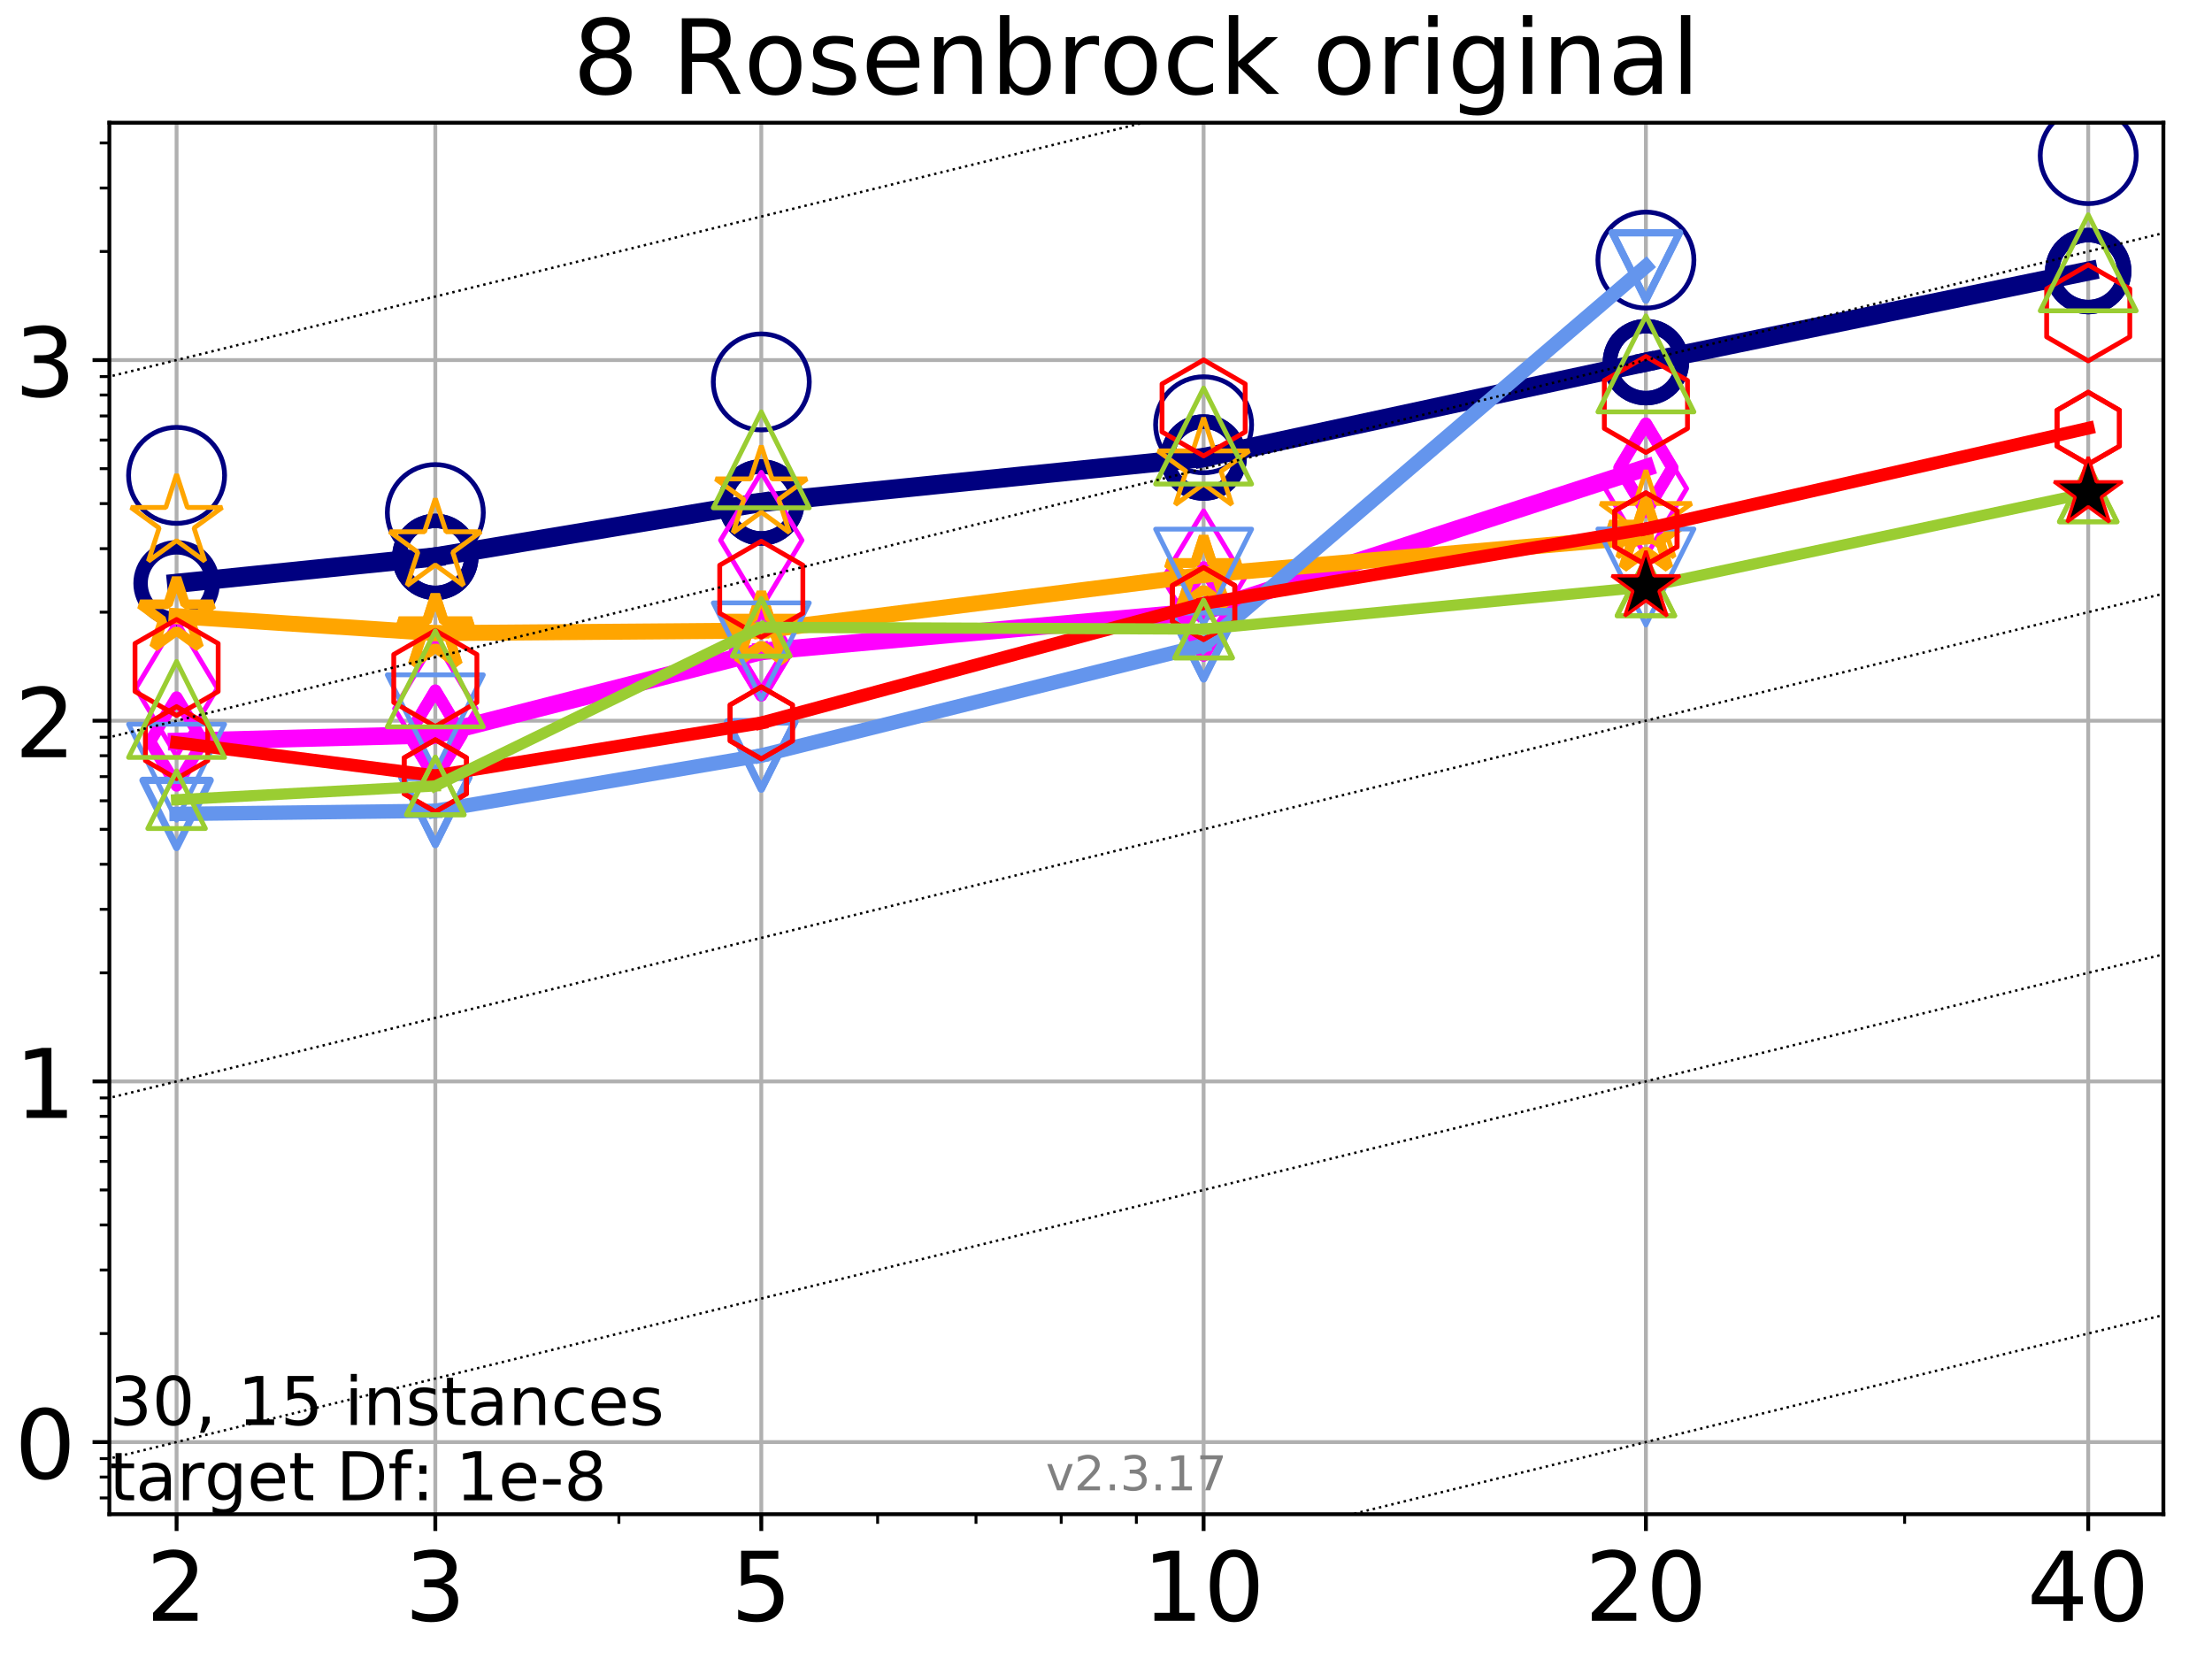 <?xml version="1.0" encoding="utf-8" standalone="no"?>
<!DOCTYPE svg PUBLIC "-//W3C//DTD SVG 1.1//EN"
  "http://www.w3.org/Graphics/SVG/1.1/DTD/svg11.dtd">
<!-- Created with matplotlib (https://matplotlib.org/) -->
<svg height="345.6pt" version="1.1" viewBox="0 0 460.8 345.6" width="460.8pt" xmlns="http://www.w3.org/2000/svg" xmlns:xlink="http://www.w3.org/1999/xlink">
 <defs>
  <style type="text/css">
*{stroke-linecap:butt;stroke-linejoin:round;}
  </style>
 </defs>
 <g id="figure_1">
  <g id="patch_1">
   <path d="M 0 345.6 
L 460.8 345.6 
L 460.8 0 
L 0 0 
z
" style="fill:#ffffff;"/>
  </g>
  <g id="axes_1">
   <g id="patch_2">
    <path d="M 22.78 315.44 
L 450.672 315.44 
L 450.672 25.56 
L 22.78 25.56 
z
" style="fill:#ffffff;"/>
   </g>
   <g id="matplotlib.axis_1">
    <g id="xtick_1">
     <g id="line2d_1">
      <path clip-path="url(#pd089937e7d)" d="M 36.786 315.44 
L 36.786 25.56 
" style="fill:none;stroke:#b0b0b0;stroke-linecap:square;stroke-width:0.8;"/>
     </g>
     <g id="line2d_2">
      <defs>
       <path d="M 0 0 
L 0 3.5 
" id="mab790ba56d" style="stroke:#000000;stroke-width:0.8;"/>
      </defs>
      <g>
       <use style="stroke:#000000;stroke-width:0.8;" x="36.786" xlink:href="#mab790ba56d" y="315.44"/>
      </g>
     </g>
     <g id="text_1">
      <!-- 2 -->
      <defs>
       <path d="M 19.188 8.297 
L 53.609 8.297 
L 53.609 0 
L 7.328 0 
L 7.328 8.297 
Q 12.938 14.109 22.625 23.891 
Q 32.328 33.688 34.812 36.531 
Q 39.547 41.844 41.422 45.531 
Q 43.312 49.219 43.312 52.781 
Q 43.312 58.594 39.234 62.25 
Q 35.156 65.922 28.609 65.922 
Q 23.969 65.922 18.812 64.312 
Q 13.672 62.703 7.812 59.422 
L 7.812 69.391 
Q 13.766 71.781 18.938 73 
Q 24.125 74.219 28.422 74.219 
Q 39.75 74.219 46.484 68.547 
Q 53.219 62.891 53.219 53.422 
Q 53.219 48.922 51.531 44.891 
Q 49.859 40.875 45.406 35.406 
Q 44.188 33.984 37.641 27.219 
Q 31.109 20.453 19.188 8.297 
z
" id="DejaVuSans-50"/>
      </defs>
      <g transform="translate(30.423 337.637)scale(0.2 -0.2)">
       <use xlink:href="#DejaVuSans-50"/>
      </g>
     </g>
    </g>
    <g id="xtick_2">
     <g id="line2d_3">
      <path clip-path="url(#pd089937e7d)" d="M 90.685 315.44 
L 90.685 25.56 
" style="fill:none;stroke:#b0b0b0;stroke-linecap:square;stroke-width:0.8;"/>
     </g>
     <g id="line2d_4">
      <g>
       <use style="stroke:#000000;stroke-width:0.8;" x="90.685" xlink:href="#mab790ba56d" y="315.44"/>
      </g>
     </g>
     <g id="text_2">
      <!-- 3 -->
      <defs>
       <path d="M 40.578 39.312 
Q 47.656 37.797 51.625 33 
Q 55.609 28.219 55.609 21.188 
Q 55.609 10.406 48.188 4.484 
Q 40.766 -1.422 27.094 -1.422 
Q 22.516 -1.422 17.656 -0.516 
Q 12.797 0.391 7.625 2.203 
L 7.625 11.719 
Q 11.719 9.328 16.594 8.109 
Q 21.484 6.891 26.812 6.891 
Q 36.078 6.891 40.938 10.547 
Q 45.797 14.203 45.797 21.188 
Q 45.797 27.641 41.281 31.266 
Q 36.766 34.906 28.719 34.906 
L 20.219 34.906 
L 20.219 43.016 
L 29.109 43.016 
Q 36.375 43.016 40.234 45.922 
Q 44.094 48.828 44.094 54.297 
Q 44.094 59.906 40.109 62.906 
Q 36.141 65.922 28.719 65.922 
Q 24.656 65.922 20.016 65.031 
Q 15.375 64.156 9.812 62.312 
L 9.812 71.094 
Q 15.438 72.656 20.344 73.438 
Q 25.25 74.219 29.594 74.219 
Q 40.828 74.219 47.359 69.109 
Q 53.906 64.016 53.906 55.328 
Q 53.906 49.266 50.438 45.094 
Q 46.969 40.922 40.578 39.312 
z
" id="DejaVuSans-51"/>
      </defs>
      <g transform="translate(84.323 337.637)scale(0.2 -0.2)">
       <use xlink:href="#DejaVuSans-51"/>
      </g>
     </g>
    </g>
    <g id="xtick_3">
     <g id="line2d_5">
      <path clip-path="url(#pd089937e7d)" d="M 158.59 315.44 
L 158.59 25.56 
" style="fill:none;stroke:#b0b0b0;stroke-linecap:square;stroke-width:0.8;"/>
     </g>
     <g id="line2d_6">
      <g>
       <use style="stroke:#000000;stroke-width:0.8;" x="158.59" xlink:href="#mab790ba56d" y="315.44"/>
      </g>
     </g>
     <g id="text_3">
      <!-- 5 -->
      <defs>
       <path d="M 10.797 72.906 
L 49.516 72.906 
L 49.516 64.594 
L 19.828 64.594 
L 19.828 46.734 
Q 21.969 47.469 24.109 47.828 
Q 26.266 48.188 28.422 48.188 
Q 40.625 48.188 47.75 41.5 
Q 54.891 34.812 54.891 23.391 
Q 54.891 11.625 47.562 5.094 
Q 40.234 -1.422 26.906 -1.422 
Q 22.312 -1.422 17.547 -0.641 
Q 12.797 0.141 7.719 1.703 
L 7.719 11.625 
Q 12.109 9.234 16.797 8.062 
Q 21.484 6.891 26.703 6.891 
Q 35.156 6.891 40.078 11.328 
Q 45.016 15.766 45.016 23.391 
Q 45.016 31 40.078 35.438 
Q 35.156 39.891 26.703 39.891 
Q 22.75 39.891 18.812 39.016 
Q 14.891 38.141 10.797 36.281 
z
" id="DejaVuSans-53"/>
      </defs>
      <g transform="translate(152.228 337.637)scale(0.2 -0.2)">
       <use xlink:href="#DejaVuSans-53"/>
      </g>
     </g>
    </g>
    <g id="xtick_4">
     <g id="line2d_7">
      <path clip-path="url(#pd089937e7d)" d="M 250.732 315.44 
L 250.732 25.56 
" style="fill:none;stroke:#b0b0b0;stroke-linecap:square;stroke-width:0.8;"/>
     </g>
     <g id="line2d_8">
      <g>
       <use style="stroke:#000000;stroke-width:0.8;" x="250.732" xlink:href="#mab790ba56d" y="315.44"/>
      </g>
     </g>
     <g id="text_4">
      <!-- 10 -->
      <defs>
       <path d="M 12.406 8.297 
L 28.516 8.297 
L 28.516 63.922 
L 10.984 60.406 
L 10.984 69.391 
L 28.422 72.906 
L 38.281 72.906 
L 38.281 8.297 
L 54.391 8.297 
L 54.391 0 
L 12.406 0 
z
" id="DejaVuSans-49"/>
       <path d="M 31.781 66.406 
Q 24.172 66.406 20.328 58.906 
Q 16.5 51.422 16.5 36.375 
Q 16.5 21.391 20.328 13.891 
Q 24.172 6.391 31.781 6.391 
Q 39.453 6.391 43.281 13.891 
Q 47.125 21.391 47.125 36.375 
Q 47.125 51.422 43.281 58.906 
Q 39.453 66.406 31.781 66.406 
z
M 31.781 74.219 
Q 44.047 74.219 50.516 64.516 
Q 56.984 54.828 56.984 36.375 
Q 56.984 17.969 50.516 8.266 
Q 44.047 -1.422 31.781 -1.422 
Q 19.531 -1.422 13.062 8.266 
Q 6.594 17.969 6.594 36.375 
Q 6.594 54.828 13.062 64.516 
Q 19.531 74.219 31.781 74.219 
z
" id="DejaVuSans-48"/>
      </defs>
      <g transform="translate(238.007 337.637)scale(0.2 -0.2)">
       <use xlink:href="#DejaVuSans-49"/>
       <use x="63.623" xlink:href="#DejaVuSans-48"/>
      </g>
     </g>
    </g>
    <g id="xtick_5">
     <g id="line2d_9">
      <path clip-path="url(#pd089937e7d)" d="M 342.873 315.44 
L 342.873 25.56 
" style="fill:none;stroke:#b0b0b0;stroke-linecap:square;stroke-width:0.8;"/>
     </g>
     <g id="line2d_10">
      <g>
       <use style="stroke:#000000;stroke-width:0.8;" x="342.873" xlink:href="#mab790ba56d" y="315.44"/>
      </g>
     </g>
     <g id="text_5">
      <!-- 20 -->
      <g transform="translate(330.148 337.637)scale(0.2 -0.2)">
       <use xlink:href="#DejaVuSans-50"/>
       <use x="63.623" xlink:href="#DejaVuSans-48"/>
      </g>
     </g>
    </g>
    <g id="xtick_6">
     <g id="line2d_11">
      <path clip-path="url(#pd089937e7d)" d="M 435.015 315.44 
L 435.015 25.56 
" style="fill:none;stroke:#b0b0b0;stroke-linecap:square;stroke-width:0.8;"/>
     </g>
     <g id="line2d_12">
      <g>
       <use style="stroke:#000000;stroke-width:0.8;" x="435.015" xlink:href="#mab790ba56d" y="315.44"/>
      </g>
     </g>
     <g id="text_6">
      <!-- 40 -->
      <defs>
       <path d="M 37.797 64.312 
L 12.891 25.391 
L 37.797 25.391 
z
M 35.203 72.906 
L 47.609 72.906 
L 47.609 25.391 
L 58.016 25.391 
L 58.016 17.188 
L 47.609 17.188 
L 47.609 0 
L 37.797 0 
L 37.797 17.188 
L 4.891 17.188 
L 4.891 26.703 
z
" id="DejaVuSans-52"/>
      </defs>
      <g transform="translate(422.29 337.637)scale(0.2 -0.2)">
       <use xlink:href="#DejaVuSans-52"/>
       <use x="63.623" xlink:href="#DejaVuSans-48"/>
      </g>
     </g>
    </g>
    <g id="xtick_7">
     <g id="line2d_13">
      <defs>
       <path d="M 0 0 
L 0 2 
" id="mcd383ee010" style="stroke:#000000;stroke-width:0.6;"/>
      </defs>
      <g>
       <use style="stroke:#000000;stroke-width:0.6;" x="36.786" xlink:href="#mcd383ee010" y="315.44"/>
      </g>
     </g>
    </g>
    <g id="xtick_8">
     <g id="line2d_14">
      <g>
       <use style="stroke:#000000;stroke-width:0.6;" x="90.685" xlink:href="#mcd383ee010" y="315.44"/>
      </g>
     </g>
    </g>
    <g id="xtick_9">
     <g id="line2d_15">
      <g>
       <use style="stroke:#000000;stroke-width:0.6;" x="128.927" xlink:href="#mcd383ee010" y="315.44"/>
      </g>
     </g>
    </g>
    <g id="xtick_10">
     <g id="line2d_16">
      <g>
       <use style="stroke:#000000;stroke-width:0.6;" x="158.59" xlink:href="#mcd383ee010" y="315.44"/>
      </g>
     </g>
    </g>
    <g id="xtick_11">
     <g id="line2d_17">
      <g>
       <use style="stroke:#000000;stroke-width:0.6;" x="182.827" xlink:href="#mcd383ee010" y="315.44"/>
      </g>
     </g>
    </g>
    <g id="xtick_12">
     <g id="line2d_18">
      <g>
       <use style="stroke:#000000;stroke-width:0.6;" x="203.318" xlink:href="#mcd383ee010" y="315.44"/>
      </g>
     </g>
    </g>
    <g id="xtick_13">
     <g id="line2d_19">
      <g>
       <use style="stroke:#000000;stroke-width:0.6;" x="221.069" xlink:href="#mcd383ee010" y="315.44"/>
      </g>
     </g>
    </g>
    <g id="xtick_14">
     <g id="line2d_20">
      <g>
       <use style="stroke:#000000;stroke-width:0.6;" x="236.726" xlink:href="#mcd383ee010" y="315.44"/>
      </g>
     </g>
    </g>
    <g id="xtick_15">
     <g id="line2d_21">
      <g>
       <use style="stroke:#000000;stroke-width:0.6;" x="342.873" xlink:href="#mcd383ee010" y="315.44"/>
      </g>
     </g>
    </g>
    <g id="xtick_16">
     <g id="line2d_22">
      <g>
       <use style="stroke:#000000;stroke-width:0.6;" x="396.773" xlink:href="#mcd383ee010" y="315.44"/>
      </g>
     </g>
    </g>
    <g id="xtick_17">
     <g id="line2d_23">
      <g>
       <use style="stroke:#000000;stroke-width:0.6;" x="435.015" xlink:href="#mcd383ee010" y="315.44"/>
      </g>
     </g>
    </g>
   </g>
   <g id="matplotlib.axis_2">
    <g id="ytick_1">
     <g id="line2d_24">
      <path clip-path="url(#pd089937e7d)" d="M 22.78 300.413 
L 450.672 300.413 
" style="fill:none;stroke:#b0b0b0;stroke-linecap:square;stroke-width:0.8;"/>
     </g>
     <g id="line2d_25">
      <defs>
       <path d="M 0 0 
L -3.5 0 
" id="m938f97d8e0" style="stroke:#000000;stroke-width:0.8;"/>
      </defs>
      <g>
       <use style="stroke:#000000;stroke-width:0.8;" x="22.78" xlink:href="#m938f97d8e0" y="300.413"/>
      </g>
     </g>
     <g id="text_7">
      <!-- 0 -->
      <g transform="translate(3.055 308.012)scale(0.2 -0.2)">
       <use xlink:href="#DejaVuSans-48"/>
      </g>
     </g>
    </g>
    <g id="ytick_2">
     <g id="line2d_26">
      <path clip-path="url(#pd089937e7d)" d="M 22.78 225.279 
L 450.672 225.279 
" style="fill:none;stroke:#b0b0b0;stroke-linecap:square;stroke-width:0.8;"/>
     </g>
     <g id="line2d_27">
      <g>
       <use style="stroke:#000000;stroke-width:0.8;" x="22.78" xlink:href="#m938f97d8e0" y="225.279"/>
      </g>
     </g>
     <g id="text_8">
      <!-- 1 -->
      <g transform="translate(3.055 232.878)scale(0.2 -0.2)">
       <use xlink:href="#DejaVuSans-49"/>
      </g>
     </g>
    </g>
    <g id="ytick_3">
     <g id="line2d_28">
      <path clip-path="url(#pd089937e7d)" d="M 22.78 150.145 
L 450.672 150.145 
" style="fill:none;stroke:#b0b0b0;stroke-linecap:square;stroke-width:0.8;"/>
     </g>
     <g id="line2d_29">
      <g>
       <use style="stroke:#000000;stroke-width:0.8;" x="22.78" xlink:href="#m938f97d8e0" y="150.145"/>
      </g>
     </g>
     <g id="text_9">
      <!-- 2 -->
      <g transform="translate(3.055 157.744)scale(0.2 -0.2)">
       <use xlink:href="#DejaVuSans-50"/>
      </g>
     </g>
    </g>
    <g id="ytick_4">
     <g id="line2d_30">
      <path clip-path="url(#pd089937e7d)" d="M 22.78 75.011 
L 450.672 75.011 
" style="fill:none;stroke:#b0b0b0;stroke-linecap:square;stroke-width:0.8;"/>
     </g>
     <g id="line2d_31">
      <g>
       <use style="stroke:#000000;stroke-width:0.8;" x="22.78" xlink:href="#m938f97d8e0" y="75.011"/>
      </g>
     </g>
     <g id="text_10">
      <!-- 3 -->
      <g transform="translate(3.055 82.609)scale(0.2 -0.2)">
       <use xlink:href="#DejaVuSans-51"/>
      </g>
     </g>
    </g>
    <g id="ytick_5">
     <g id="line2d_32">
      <defs>
       <path d="M 0 0 
L -2 0 
" id="m6287bf3700" style="stroke:#000000;stroke-width:0.6;"/>
      </defs>
      <g>
       <use style="stroke:#000000;stroke-width:0.6;" x="22.78" xlink:href="#m6287bf3700" y="312.052"/>
      </g>
     </g>
    </g>
    <g id="ytick_6">
     <g id="line2d_33">
      <g>
       <use style="stroke:#000000;stroke-width:0.6;" x="22.78" xlink:href="#m6287bf3700" y="307.694"/>
      </g>
     </g>
    </g>
    <g id="ytick_7">
     <g id="line2d_34">
      <g>
       <use style="stroke:#000000;stroke-width:0.6;" x="22.78" xlink:href="#m6287bf3700" y="303.851"/>
      </g>
     </g>
    </g>
    <g id="ytick_8">
     <g id="line2d_35">
      <g>
       <use style="stroke:#000000;stroke-width:0.6;" x="22.78" xlink:href="#m6287bf3700" y="277.796"/>
      </g>
     </g>
    </g>
    <g id="ytick_9">
     <g id="line2d_36">
      <g>
       <use style="stroke:#000000;stroke-width:0.6;" x="22.78" xlink:href="#m6287bf3700" y="264.565"/>
      </g>
     </g>
    </g>
    <g id="ytick_10">
     <g id="line2d_37">
      <g>
       <use style="stroke:#000000;stroke-width:0.6;" x="22.78" xlink:href="#m6287bf3700" y="255.178"/>
      </g>
     </g>
    </g>
    <g id="ytick_11">
     <g id="line2d_38">
      <g>
       <use style="stroke:#000000;stroke-width:0.6;" x="22.78" xlink:href="#m6287bf3700" y="247.897"/>
      </g>
     </g>
    </g>
    <g id="ytick_12">
     <g id="line2d_39">
      <g>
       <use style="stroke:#000000;stroke-width:0.6;" x="22.78" xlink:href="#m6287bf3700" y="241.948"/>
      </g>
     </g>
    </g>
    <g id="ytick_13">
     <g id="line2d_40">
      <g>
       <use style="stroke:#000000;stroke-width:0.6;" x="22.78" xlink:href="#m6287bf3700" y="236.918"/>
      </g>
     </g>
    </g>
    <g id="ytick_14">
     <g id="line2d_41">
      <g>
       <use style="stroke:#000000;stroke-width:0.6;" x="22.78" xlink:href="#m6287bf3700" y="232.56"/>
      </g>
     </g>
    </g>
    <g id="ytick_15">
     <g id="line2d_42">
      <g>
       <use style="stroke:#000000;stroke-width:0.6;" x="22.78" xlink:href="#m6287bf3700" y="228.717"/>
      </g>
     </g>
    </g>
    <g id="ytick_16">
     <g id="line2d_43">
      <g>
       <use style="stroke:#000000;stroke-width:0.6;" x="22.78" xlink:href="#m6287bf3700" y="202.662"/>
      </g>
     </g>
    </g>
    <g id="ytick_17">
     <g id="line2d_44">
      <g>
       <use style="stroke:#000000;stroke-width:0.6;" x="22.78" xlink:href="#m6287bf3700" y="189.431"/>
      </g>
     </g>
    </g>
    <g id="ytick_18">
     <g id="line2d_45">
      <g>
       <use style="stroke:#000000;stroke-width:0.6;" x="22.78" xlink:href="#m6287bf3700" y="180.044"/>
      </g>
     </g>
    </g>
    <g id="ytick_19">
     <g id="line2d_46">
      <g>
       <use style="stroke:#000000;stroke-width:0.6;" x="22.78" xlink:href="#m6287bf3700" y="172.763"/>
      </g>
     </g>
    </g>
    <g id="ytick_20">
     <g id="line2d_47">
      <g>
       <use style="stroke:#000000;stroke-width:0.6;" x="22.78" xlink:href="#m6287bf3700" y="166.813"/>
      </g>
     </g>
    </g>
    <g id="ytick_21">
     <g id="line2d_48">
      <g>
       <use style="stroke:#000000;stroke-width:0.6;" x="22.78" xlink:href="#m6287bf3700" y="161.783"/>
      </g>
     </g>
    </g>
    <g id="ytick_22">
     <g id="line2d_49">
      <g>
       <use style="stroke:#000000;stroke-width:0.6;" x="22.78" xlink:href="#m6287bf3700" y="157.426"/>
      </g>
     </g>
    </g>
    <g id="ytick_23">
     <g id="line2d_50">
      <g>
       <use style="stroke:#000000;stroke-width:0.6;" x="22.78" xlink:href="#m6287bf3700" y="153.583"/>
      </g>
     </g>
    </g>
    <g id="ytick_24">
     <g id="line2d_51">
      <g>
       <use style="stroke:#000000;stroke-width:0.6;" x="22.78" xlink:href="#m6287bf3700" y="127.527"/>
      </g>
     </g>
    </g>
    <g id="ytick_25">
     <g id="line2d_52">
      <g>
       <use style="stroke:#000000;stroke-width:0.6;" x="22.78" xlink:href="#m6287bf3700" y="114.297"/>
      </g>
     </g>
    </g>
    <g id="ytick_26">
     <g id="line2d_53">
      <g>
       <use style="stroke:#000000;stroke-width:0.6;" x="22.78" xlink:href="#m6287bf3700" y="104.91"/>
      </g>
     </g>
    </g>
    <g id="ytick_27">
     <g id="line2d_54">
      <g>
       <use style="stroke:#000000;stroke-width:0.6;" x="22.78" xlink:href="#m6287bf3700" y="97.629"/>
      </g>
     </g>
    </g>
    <g id="ytick_28">
     <g id="line2d_55">
      <g>
       <use style="stroke:#000000;stroke-width:0.6;" x="22.78" xlink:href="#m6287bf3700" y="91.679"/>
      </g>
     </g>
    </g>
    <g id="ytick_29">
     <g id="line2d_56">
      <g>
       <use style="stroke:#000000;stroke-width:0.6;" x="22.78" xlink:href="#m6287bf3700" y="86.649"/>
      </g>
     </g>
    </g>
    <g id="ytick_30">
     <g id="line2d_57">
      <g>
       <use style="stroke:#000000;stroke-width:0.6;" x="22.78" xlink:href="#m6287bf3700" y="82.292"/>
      </g>
     </g>
    </g>
    <g id="ytick_31">
     <g id="line2d_58">
      <g>
       <use style="stroke:#000000;stroke-width:0.6;" x="22.78" xlink:href="#m6287bf3700" y="78.449"/>
      </g>
     </g>
    </g>
    <g id="ytick_32">
     <g id="line2d_59">
      <g>
       <use style="stroke:#000000;stroke-width:0.6;" x="22.78" xlink:href="#m6287bf3700" y="52.393"/>
      </g>
     </g>
    </g>
    <g id="ytick_33">
     <g id="line2d_60">
      <g>
       <use style="stroke:#000000;stroke-width:0.6;" x="22.78" xlink:href="#m6287bf3700" y="39.163"/>
      </g>
     </g>
    </g>
    <g id="ytick_34">
     <g id="line2d_61">
      <g>
       <use style="stroke:#000000;stroke-width:0.6;" x="22.78" xlink:href="#m6287bf3700" y="29.776"/>
      </g>
     </g>
    </g>
   </g>
   <g id="line2d_62">
    <path clip-path="url(#pd089937e7d)" d="M 36.786 121.519 
L 90.685 116.011 
" style="fill:none;stroke:#000080;stroke-linecap:square;stroke-width:4;"/>
    <defs>
     <path d="M 0 7.5 
C 1.989 7.5 3.897 6.71 5.303 5.303 
C 6.71 3.897 7.5 1.989 7.5 0 
C 7.5 -1.989 6.71 -3.897 5.303 -5.303 
C 3.897 -6.71 1.989 -7.5 0 -7.5 
C -1.989 -7.5 -3.897 -6.71 -5.303 -5.303 
C -6.71 -3.897 -7.5 -1.989 -7.5 0 
C -7.5 1.989 -6.71 3.897 -5.303 5.303 
C -3.897 6.71 -1.989 7.5 0 7.5 
z
" id="m5b80c723d2" style="stroke:#000080;stroke-width:3;"/>
    </defs>
    <g clip-path="url(#pd089937e7d)">
     <use style="fill-opacity:0;stroke:#000080;stroke-width:3;" x="36.786" xlink:href="#m5b80c723d2" y="121.519"/>
     <use style="fill-opacity:0;stroke:#000080;stroke-width:3;" x="90.685" xlink:href="#m5b80c723d2" y="116.011"/>
    </g>
   </g>
   <g id="line2d_63">
    <path clip-path="url(#pd089937e7d)" d="M 90.685 116.011 
L 158.59 104.67 
" style="fill:none;stroke:#000080;stroke-linecap:square;stroke-width:4;"/>
    <g clip-path="url(#pd089937e7d)">
     <use style="fill-opacity:0;stroke:#000080;stroke-width:3;" x="90.685" xlink:href="#m5b80c723d2" y="116.011"/>
     <use style="fill-opacity:0;stroke:#000080;stroke-width:3;" x="158.59" xlink:href="#m5b80c723d2" y="104.67"/>
    </g>
   </g>
   <g id="line2d_64">
    <path clip-path="url(#pd089937e7d)" d="M 158.59 104.67 
L 250.732 95.317 
" style="fill:none;stroke:#000080;stroke-linecap:square;stroke-width:4;"/>
    <g clip-path="url(#pd089937e7d)">
     <use style="fill-opacity:0;stroke:#000080;stroke-width:3;" x="158.59" xlink:href="#m5b80c723d2" y="104.67"/>
     <use style="fill-opacity:0;stroke:#000080;stroke-width:3;" x="250.732" xlink:href="#m5b80c723d2" y="95.317"/>
    </g>
   </g>
   <g id="line2d_65">
    <path clip-path="url(#pd089937e7d)" d="M 250.732 95.317 
L 342.873 75.442 
" style="fill:none;stroke:#000080;stroke-linecap:square;stroke-width:4;"/>
    <g clip-path="url(#pd089937e7d)">
     <use style="fill-opacity:0;stroke:#000080;stroke-width:3;" x="250.732" xlink:href="#m5b80c723d2" y="95.317"/>
     <use style="fill-opacity:0;stroke:#000080;stroke-width:3;" x="342.873" xlink:href="#m5b80c723d2" y="75.442"/>
    </g>
   </g>
   <g id="line2d_66">
    <path clip-path="url(#pd089937e7d)" d="M 342.873 75.442 
L 435.015 56.472 
" style="fill:none;stroke:#000080;stroke-linecap:square;stroke-width:4;"/>
    <g clip-path="url(#pd089937e7d)">
     <use style="fill-opacity:0;stroke:#000080;stroke-width:3;" x="342.873" xlink:href="#m5b80c723d2" y="75.442"/>
     <use style="fill-opacity:0;stroke:#000080;stroke-width:3;" x="435.015" xlink:href="#m5b80c723d2" y="56.472"/>
    </g>
   </g>
   <g id="line2d_67">
    <path clip-path="url(#pd089937e7d)" d="M 435.015 56.472 
" style="fill:none;stroke:#000080;stroke-linecap:square;stroke-width:4;"/>
    <g clip-path="url(#pd089937e7d)">
     <use style="fill-opacity:0;stroke:#000080;stroke-width:3;" x="435.015" xlink:href="#m5b80c723d2" y="56.472"/>
    </g>
   </g>
   <g id="line2d_68"/>
   <g id="line2d_69">
    <defs>
     <path d="M 0 10 
C 2.652 10 5.196 8.946 7.071 7.071 
C 8.946 5.196 10 2.652 10 0 
C 10 -2.652 8.946 -5.196 7.071 -7.071 
C 5.196 -8.946 2.652 -10 0 -10 
C -2.652 -10 -5.196 -8.946 -7.071 -7.071 
C -8.946 -5.196 -10 -2.652 -10 0 
C -10 2.652 -8.946 5.196 -7.071 7.071 
C -5.196 8.946 -2.652 10 0 10 
z
" id="mef0637b20e" style="stroke:#000080;"/>
    </defs>
    <g clip-path="url(#pd089937e7d)">
     <use style="fill-opacity:0;stroke:#000080;" x="36.786" xlink:href="#mef0637b20e" y="99.029"/>
     <use style="fill-opacity:0;stroke:#000080;" x="90.685" xlink:href="#mef0637b20e" y="106.785"/>
     <use style="fill-opacity:0;stroke:#000080;" x="158.59" xlink:href="#mef0637b20e" y="79.563"/>
     <use style="fill-opacity:0;stroke:#000080;" x="250.732" xlink:href="#mef0637b20e" y="88.49"/>
     <use style="fill-opacity:0;stroke:#000080;" x="342.873" xlink:href="#mef0637b20e" y="54.18"/>
     <use style="fill-opacity:0;stroke:#000080;" x="435.015" xlink:href="#mef0637b20e" y="32.417"/>
    </g>
   </g>
   <g id="line2d_70">
    <path clip-path="url(#pd089937e7d)" d="M 36.786 154.465 
L 90.685 153.048 
" style="fill:none;stroke:#ff00ff;stroke-linecap:square;stroke-width:3.667;"/>
    <defs>
     <path d="M -0 9.192 
L 5.515 0 
L 0 -9.192 
L -5.515 -0 
z
" id="mb87362312c" style="stroke:#ff00ff;stroke-linejoin:miter;stroke-width:2.5;"/>
    </defs>
    <g clip-path="url(#pd089937e7d)">
     <use style="fill-opacity:0;stroke:#ff00ff;stroke-linejoin:miter;stroke-width:2.5;" x="36.786" xlink:href="#mb87362312c" y="154.465"/>
     <use style="fill-opacity:0;stroke:#ff00ff;stroke-linejoin:miter;stroke-width:2.5;" x="90.685" xlink:href="#mb87362312c" y="153.048"/>
    </g>
   </g>
   <g id="line2d_71">
    <path clip-path="url(#pd089937e7d)" d="M 90.685 153.048 
L 158.59 135.702 
" style="fill:none;stroke:#ff00ff;stroke-linecap:square;stroke-width:3.667;"/>
    <g clip-path="url(#pd089937e7d)">
     <use style="fill-opacity:0;stroke:#ff00ff;stroke-linejoin:miter;stroke-width:2.5;" x="90.685" xlink:href="#mb87362312c" y="153.048"/>
     <use style="fill-opacity:0;stroke:#ff00ff;stroke-linejoin:miter;stroke-width:2.5;" x="158.59" xlink:href="#mb87362312c" y="135.702"/>
    </g>
   </g>
   <g id="line2d_72">
    <path clip-path="url(#pd089937e7d)" d="M 158.59 135.702 
L 250.732 127.386 
" style="fill:none;stroke:#ff00ff;stroke-linecap:square;stroke-width:3.667;"/>
    <g clip-path="url(#pd089937e7d)">
     <use style="fill-opacity:0;stroke:#ff00ff;stroke-linejoin:miter;stroke-width:2.5;" x="158.59" xlink:href="#mb87362312c" y="135.702"/>
     <use style="fill-opacity:0;stroke:#ff00ff;stroke-linejoin:miter;stroke-width:2.5;" x="250.732" xlink:href="#mb87362312c" y="127.386"/>
    </g>
   </g>
   <g id="line2d_73">
    <path clip-path="url(#pd089937e7d)" d="M 250.732 127.386 
L 342.873 97.44 
" style="fill:none;stroke:#ff00ff;stroke-linecap:square;stroke-width:3.667;"/>
    <g clip-path="url(#pd089937e7d)">
     <use style="fill-opacity:0;stroke:#ff00ff;stroke-linejoin:miter;stroke-width:2.5;" x="250.732" xlink:href="#mb87362312c" y="127.386"/>
     <use style="fill-opacity:0;stroke:#ff00ff;stroke-linejoin:miter;stroke-width:2.5;" x="342.873" xlink:href="#mb87362312c" y="97.44"/>
    </g>
   </g>
   <g id="line2d_74">
    <path clip-path="url(#pd089937e7d)" d="M 342.873 97.44 
" style="fill:none;stroke:#ff00ff;stroke-linecap:square;stroke-width:3.667;"/>
    <g clip-path="url(#pd089937e7d)">
     <use style="fill-opacity:0;stroke:#ff00ff;stroke-linejoin:miter;stroke-width:2.5;" x="342.873" xlink:href="#mb87362312c" y="97.44"/>
    </g>
   </g>
   <g id="line2d_75"/>
   <g id="line2d_76">
    <defs>
     <path d="M -0 14.142 
L 8.485 0 
L -0 -14.142 
L -8.485 -0 
z
" id="m53e11c2b4b" style="stroke:#ff00ff;stroke-linejoin:miter;"/>
    </defs>
    <g clip-path="url(#pd089937e7d)">
     <use style="fill-opacity:0;stroke:#ff00ff;stroke-linejoin:miter;" x="36.786" xlink:href="#m53e11c2b4b" y="143.39"/>
     <use style="fill-opacity:0;stroke:#ff00ff;stroke-linejoin:miter;" x="90.685" xlink:href="#m53e11c2b4b" y="147.634"/>
     <use style="fill-opacity:0;stroke:#ff00ff;stroke-linejoin:miter;" x="158.59" xlink:href="#m53e11c2b4b" y="112.54"/>
     <use style="fill-opacity:0;stroke:#ff00ff;stroke-linejoin:miter;" x="250.732" xlink:href="#m53e11c2b4b" y="120.561"/>
     <use style="fill-opacity:0;stroke:#ff00ff;stroke-linejoin:miter;" x="342.873" xlink:href="#m53e11c2b4b" y="101.778"/>
    </g>
   </g>
   <g id="line2d_77">
    <path clip-path="url(#pd089937e7d)" d="M 36.786 128.359 
L 90.685 131.889 
" style="fill:none;stroke:#ffa500;stroke-linecap:square;stroke-width:3.333;"/>
    <defs>
     <path d="M 0 -8 
L -1.796 -2.472 
L -7.608 -2.472 
L -2.906 0.944 
L -4.702 6.472 
L -0 3.056 
L 4.702 6.472 
L 2.906 0.944 
L 7.608 -2.472 
L 1.796 -2.472 
z
" id="m0f8aa0e3ef" style="stroke:#ffa500;stroke-linejoin:bevel;stroke-width:2;"/>
    </defs>
    <g clip-path="url(#pd089937e7d)">
     <use style="fill-opacity:0;stroke:#ffa500;stroke-linejoin:bevel;stroke-width:2;" x="36.786" xlink:href="#m0f8aa0e3ef" y="128.359"/>
     <use style="fill-opacity:0;stroke:#ffa500;stroke-linejoin:bevel;stroke-width:2;" x="90.685" xlink:href="#m0f8aa0e3ef" y="131.889"/>
    </g>
   </g>
   <g id="line2d_78">
    <path clip-path="url(#pd089937e7d)" d="M 90.685 131.889 
L 158.59 131.359 
" style="fill:none;stroke:#ffa500;stroke-linecap:square;stroke-width:3.333;"/>
    <g clip-path="url(#pd089937e7d)">
     <use style="fill-opacity:0;stroke:#ffa500;stroke-linejoin:bevel;stroke-width:2;" x="90.685" xlink:href="#m0f8aa0e3ef" y="131.889"/>
     <use style="fill-opacity:0;stroke:#ffa500;stroke-linejoin:bevel;stroke-width:2;" x="158.59" xlink:href="#m0f8aa0e3ef" y="131.359"/>
    </g>
   </g>
   <g id="line2d_79">
    <path clip-path="url(#pd089937e7d)" d="M 158.59 131.359 
L 250.732 119.751 
" style="fill:none;stroke:#ffa500;stroke-linecap:square;stroke-width:3.333;"/>
    <g clip-path="url(#pd089937e7d)">
     <use style="fill-opacity:0;stroke:#ffa500;stroke-linejoin:bevel;stroke-width:2;" x="158.59" xlink:href="#m0f8aa0e3ef" y="131.359"/>
     <use style="fill-opacity:0;stroke:#ffa500;stroke-linejoin:bevel;stroke-width:2;" x="250.732" xlink:href="#m0f8aa0e3ef" y="119.751"/>
    </g>
   </g>
   <g id="line2d_80">
    <path clip-path="url(#pd089937e7d)" d="M 250.732 119.751 
L 342.873 111.773 
" style="fill:none;stroke:#ffa500;stroke-linecap:square;stroke-width:3.333;"/>
    <g clip-path="url(#pd089937e7d)">
     <use style="fill-opacity:0;stroke:#ffa500;stroke-linejoin:bevel;stroke-width:2;" x="250.732" xlink:href="#m0f8aa0e3ef" y="119.751"/>
     <use style="fill-opacity:0;stroke:#ffa500;stroke-linejoin:bevel;stroke-width:2;" x="342.873" xlink:href="#m0f8aa0e3ef" y="111.773"/>
    </g>
   </g>
   <g id="line2d_81">
    <path clip-path="url(#pd089937e7d)" d="M 342.873 111.773 
" style="fill:none;stroke:#ffa500;stroke-linecap:square;stroke-width:3.333;"/>
    <g clip-path="url(#pd089937e7d)">
     <use style="fill-opacity:0;stroke:#ffa500;stroke-linejoin:bevel;stroke-width:2;" x="342.873" xlink:href="#m0f8aa0e3ef" y="111.773"/>
    </g>
   </g>
   <g id="line2d_82"/>
   <g id="line2d_83">
    <defs>
     <path d="M 0 -10 
L -2.245 -3.09 
L -9.511 -3.09 
L -3.633 1.18 
L -5.878 8.09 
L -0 3.82 
L 5.878 8.09 
L 3.633 1.18 
L 9.511 -3.09 
L 2.245 -3.09 
z
" id="mde7e7cde13" style="stroke:#ffa500;stroke-linejoin:bevel;"/>
    </defs>
    <g clip-path="url(#pd089937e7d)">
     <use style="fill-opacity:0;stroke:#ffa500;stroke-linejoin:bevel;" x="36.786" xlink:href="#mde7e7cde13" y="108.804"/>
     <use style="fill-opacity:0;stroke:#ffa500;stroke-linejoin:bevel;" x="90.685" xlink:href="#mde7e7cde13" y="113.865"/>
     <use style="fill-opacity:0;stroke:#ffa500;stroke-linejoin:bevel;" x="158.59" xlink:href="#mde7e7cde13" y="102.855"/>
     <use style="fill-opacity:0;stroke:#ffa500;stroke-linejoin:bevel;" x="250.732" xlink:href="#mde7e7cde13" y="97.021"/>
     <use style="fill-opacity:0;stroke:#ffa500;stroke-linejoin:bevel;" x="342.873" xlink:href="#mde7e7cde13" y="107.974"/>
    </g>
   </g>
   <g id="line2d_84">
    <path clip-path="url(#pd089937e7d)" d="M 36.786 169.554 
L 90.685 168.91 
" style="fill:none;stroke:#6495ed;stroke-linecap:square;stroke-width:3;"/>
    <defs>
     <path d="M -0 7 
L 7 -7 
L -7 -7 
z
" id="medfb685d4b" style="stroke:#6495ed;stroke-linejoin:miter;stroke-width:1.5;"/>
    </defs>
    <g clip-path="url(#pd089937e7d)">
     <use style="fill-opacity:0;stroke:#6495ed;stroke-linejoin:miter;stroke-width:1.5;" x="36.786" xlink:href="#medfb685d4b" y="169.554"/>
     <use style="fill-opacity:0;stroke:#6495ed;stroke-linejoin:miter;stroke-width:1.5;" x="90.685" xlink:href="#medfb685d4b" y="168.91"/>
    </g>
   </g>
   <g id="line2d_85">
    <path clip-path="url(#pd089937e7d)" d="M 90.685 168.91 
L 158.59 157.372 
" style="fill:none;stroke:#6495ed;stroke-linecap:square;stroke-width:3;"/>
    <g clip-path="url(#pd089937e7d)">
     <use style="fill-opacity:0;stroke:#6495ed;stroke-linejoin:miter;stroke-width:1.5;" x="90.685" xlink:href="#medfb685d4b" y="168.91"/>
     <use style="fill-opacity:0;stroke:#6495ed;stroke-linejoin:miter;stroke-width:1.5;" x="158.59" xlink:href="#medfb685d4b" y="157.372"/>
    </g>
   </g>
   <g id="line2d_86">
    <path clip-path="url(#pd089937e7d)" d="M 158.59 157.372 
L 250.732 134.415 
" style="fill:none;stroke:#6495ed;stroke-linecap:square;stroke-width:3;"/>
    <g clip-path="url(#pd089937e7d)">
     <use style="fill-opacity:0;stroke:#6495ed;stroke-linejoin:miter;stroke-width:1.5;" x="158.59" xlink:href="#medfb685d4b" y="157.372"/>
     <use style="fill-opacity:0;stroke:#6495ed;stroke-linejoin:miter;stroke-width:1.5;" x="250.732" xlink:href="#medfb685d4b" y="134.415"/>
    </g>
   </g>
   <g id="line2d_87">
    <path clip-path="url(#pd089937e7d)" d="M 250.732 134.415 
L 342.873 55.491 
" style="fill:none;stroke:#6495ed;stroke-linecap:square;stroke-width:3;"/>
    <g clip-path="url(#pd089937e7d)">
     <use style="fill-opacity:0;stroke:#6495ed;stroke-linejoin:miter;stroke-width:1.5;" x="250.732" xlink:href="#medfb685d4b" y="134.415"/>
     <use style="fill-opacity:0;stroke:#6495ed;stroke-linejoin:miter;stroke-width:1.5;" x="342.873" xlink:href="#medfb685d4b" y="55.491"/>
    </g>
   </g>
   <g id="line2d_88">
    <path clip-path="url(#pd089937e7d)" d="M 342.873 55.491 
" style="fill:none;stroke:#6495ed;stroke-linecap:square;stroke-width:3;"/>
    <g clip-path="url(#pd089937e7d)">
     <use style="fill-opacity:0;stroke:#6495ed;stroke-linejoin:miter;stroke-width:1.5;" x="342.873" xlink:href="#medfb685d4b" y="55.491"/>
    </g>
   </g>
   <g id="line2d_89"/>
   <g id="line2d_90">
    <defs>
     <path d="M -0 10 
L 10 -10 
L -10 -10 
z
" id="m9d05177a95" style="stroke:#6495ed;stroke-linejoin:miter;"/>
    </defs>
    <g clip-path="url(#pd089937e7d)">
     <use style="fill-opacity:0;stroke:#6495ed;stroke-linejoin:miter;" x="36.786" xlink:href="#m9d05177a95" y="160.864"/>
     <use style="fill-opacity:0;stroke:#6495ed;stroke-linejoin:miter;" x="90.685" xlink:href="#m9d05177a95" y="150.583"/>
     <use style="fill-opacity:0;stroke:#6495ed;stroke-linejoin:miter;" x="158.59" xlink:href="#m9d05177a95" y="135.593"/>
     <use style="fill-opacity:0;stroke:#6495ed;stroke-linejoin:miter;" x="250.732" xlink:href="#m9d05177a95" y="120.233"/>
     <use style="fill-opacity:0;stroke:#6495ed;stroke-linejoin:miter;" x="342.873" xlink:href="#m9d05177a95" y="120.201"/>
    </g>
   </g>
   <g id="line2d_91">
    <path clip-path="url(#pd089937e7d)" d="M 36.786 154.702 
L 90.685 161.608 
" style="fill:none;stroke:#ff0000;stroke-linecap:square;stroke-width:2.667;"/>
    <defs>
     <path d="M 0 -7.5 
L -6.495 -3.75 
L -6.495 3.75 
L -0 7.5 
L 6.495 3.75 
L 6.495 -3.75 
z
" id="m079db1178d" style="stroke:#ff0000;stroke-linejoin:miter;"/>
    </defs>
    <g clip-path="url(#pd089937e7d)">
     <use style="fill-opacity:0;stroke:#ff0000;stroke-linejoin:miter;" x="36.786" xlink:href="#m079db1178d" y="154.702"/>
     <use style="fill-opacity:0;stroke:#ff0000;stroke-linejoin:miter;" x="90.685" xlink:href="#m079db1178d" y="161.608"/>
    </g>
   </g>
   <g id="line2d_92">
    <path clip-path="url(#pd089937e7d)" d="M 90.685 161.608 
L 158.59 150.587 
" style="fill:none;stroke:#ff0000;stroke-linecap:square;stroke-width:2.667;"/>
    <g clip-path="url(#pd089937e7d)">
     <use style="fill-opacity:0;stroke:#ff0000;stroke-linejoin:miter;" x="90.685" xlink:href="#m079db1178d" y="161.608"/>
     <use style="fill-opacity:0;stroke:#ff0000;stroke-linejoin:miter;" x="158.59" xlink:href="#m079db1178d" y="150.587"/>
    </g>
   </g>
   <g id="line2d_93">
    <path clip-path="url(#pd089937e7d)" d="M 158.59 150.587 
L 250.732 125.722 
" style="fill:none;stroke:#ff0000;stroke-linecap:square;stroke-width:2.667;"/>
    <g clip-path="url(#pd089937e7d)">
     <use style="fill-opacity:0;stroke:#ff0000;stroke-linejoin:miter;" x="158.59" xlink:href="#m079db1178d" y="150.587"/>
     <use style="fill-opacity:0;stroke:#ff0000;stroke-linejoin:miter;" x="250.732" xlink:href="#m079db1178d" y="125.722"/>
    </g>
   </g>
   <g id="line2d_94">
    <path clip-path="url(#pd089937e7d)" d="M 250.732 125.722 
L 342.873 110.169 
" style="fill:none;stroke:#ff0000;stroke-linecap:square;stroke-width:2.667;"/>
    <g clip-path="url(#pd089937e7d)">
     <use style="fill-opacity:0;stroke:#ff0000;stroke-linejoin:miter;" x="250.732" xlink:href="#m079db1178d" y="125.722"/>
     <use style="fill-opacity:0;stroke:#ff0000;stroke-linejoin:miter;" x="342.873" xlink:href="#m079db1178d" y="110.169"/>
    </g>
   </g>
   <g id="line2d_95">
    <path clip-path="url(#pd089937e7d)" d="M 342.873 110.169 
L 435.015 89.203 
" style="fill:none;stroke:#ff0000;stroke-linecap:square;stroke-width:2.667;"/>
    <g clip-path="url(#pd089937e7d)">
     <use style="fill-opacity:0;stroke:#ff0000;stroke-linejoin:miter;" x="342.873" xlink:href="#m079db1178d" y="110.169"/>
     <use style="fill-opacity:0;stroke:#ff0000;stroke-linejoin:miter;" x="435.015" xlink:href="#m079db1178d" y="89.203"/>
    </g>
   </g>
   <g id="line2d_96">
    <path clip-path="url(#pd089937e7d)" d="M 435.015 89.203 
" style="fill:none;stroke:#ff0000;stroke-linecap:square;stroke-width:2.667;"/>
    <g clip-path="url(#pd089937e7d)">
     <use style="fill-opacity:0;stroke:#ff0000;stroke-linejoin:miter;" x="435.015" xlink:href="#m079db1178d" y="89.203"/>
    </g>
   </g>
   <g id="line2d_97"/>
   <g id="line2d_98">
    <defs>
     <path d="M 0 -10 
L -8.66 -5 
L -8.66 5 
L -0 10 
L 8.66 5 
L 8.66 -5 
z
" id="mdb6ac54ad5" style="stroke:#ff0000;stroke-linejoin:miter;"/>
    </defs>
    <g clip-path="url(#pd089937e7d)">
     <use style="fill-opacity:0;stroke:#ff0000;stroke-linejoin:miter;" x="36.786" xlink:href="#mdb6ac54ad5" y="139.05"/>
     <use style="fill-opacity:0;stroke:#ff0000;stroke-linejoin:miter;" x="90.685" xlink:href="#mdb6ac54ad5" y="141.334"/>
     <use style="fill-opacity:0;stroke:#ff0000;stroke-linejoin:miter;" x="158.59" xlink:href="#mdb6ac54ad5" y="122.741"/>
     <use style="fill-opacity:0;stroke:#ff0000;stroke-linejoin:miter;" x="250.732" xlink:href="#mdb6ac54ad5" y="84.978"/>
     <use style="fill-opacity:0;stroke:#ff0000;stroke-linejoin:miter;" x="342.873" xlink:href="#mdb6ac54ad5" y="84.259"/>
     <use style="fill-opacity:0;stroke:#ff0000;stroke-linejoin:miter;" x="435.015" xlink:href="#mdb6ac54ad5" y="65.176"/>
    </g>
   </g>
   <g id="line2d_99">
    <path clip-path="url(#pd089937e7d)" d="M 36.786 166.597 
L 90.685 163.725 
" style="fill:none;stroke:#9acd32;stroke-linecap:square;stroke-width:2.333;"/>
    <defs>
     <path d="M 0 -6 
L -6 6 
L 6 6 
z
" id="mbca5e2334a" style="stroke:#9acd32;stroke-linejoin:miter;"/>
    </defs>
    <g clip-path="url(#pd089937e7d)">
     <use style="fill-opacity:0;stroke:#9acd32;stroke-linejoin:miter;" x="36.786" xlink:href="#mbca5e2334a" y="166.597"/>
     <use style="fill-opacity:0;stroke:#9acd32;stroke-linejoin:miter;" x="90.685" xlink:href="#mbca5e2334a" y="163.725"/>
    </g>
   </g>
   <g id="line2d_100">
    <path clip-path="url(#pd089937e7d)" d="M 90.685 163.725 
L 158.59 130.691 
" style="fill:none;stroke:#9acd32;stroke-linecap:square;stroke-width:2.333;"/>
    <g clip-path="url(#pd089937e7d)">
     <use style="fill-opacity:0;stroke:#9acd32;stroke-linejoin:miter;" x="90.685" xlink:href="#mbca5e2334a" y="163.725"/>
     <use style="fill-opacity:0;stroke:#9acd32;stroke-linejoin:miter;" x="158.59" xlink:href="#mbca5e2334a" y="130.691"/>
    </g>
   </g>
   <g id="line2d_101">
    <path clip-path="url(#pd089937e7d)" d="M 158.59 130.691 
L 250.732 131.051 
" style="fill:none;stroke:#9acd32;stroke-linecap:square;stroke-width:2.333;"/>
    <g clip-path="url(#pd089937e7d)">
     <use style="fill-opacity:0;stroke:#9acd32;stroke-linejoin:miter;" x="158.59" xlink:href="#mbca5e2334a" y="130.691"/>
     <use style="fill-opacity:0;stroke:#9acd32;stroke-linejoin:miter;" x="250.732" xlink:href="#mbca5e2334a" y="131.051"/>
    </g>
   </g>
   <g id="line2d_102">
    <path clip-path="url(#pd089937e7d)" d="M 250.732 131.051 
L 342.873 122.267 
" style="fill:none;stroke:#9acd32;stroke-linecap:square;stroke-width:2.333;"/>
    <g clip-path="url(#pd089937e7d)">
     <use style="fill-opacity:0;stroke:#9acd32;stroke-linejoin:miter;" x="250.732" xlink:href="#mbca5e2334a" y="131.051"/>
     <use style="fill-opacity:0;stroke:#9acd32;stroke-linejoin:miter;" x="342.873" xlink:href="#mbca5e2334a" y="122.267"/>
    </g>
   </g>
   <g id="line2d_103">
    <path clip-path="url(#pd089937e7d)" d="M 342.873 122.267 
L 435.015 102.688 
" style="fill:none;stroke:#9acd32;stroke-linecap:square;stroke-width:2.333;"/>
    <g clip-path="url(#pd089937e7d)">
     <use style="fill-opacity:0;stroke:#9acd32;stroke-linejoin:miter;" x="342.873" xlink:href="#mbca5e2334a" y="122.267"/>
     <use style="fill-opacity:0;stroke:#9acd32;stroke-linejoin:miter;" x="435.015" xlink:href="#mbca5e2334a" y="102.688"/>
    </g>
   </g>
   <g id="line2d_104">
    <path clip-path="url(#pd089937e7d)" d="M 435.015 102.688 
" style="fill:none;stroke:#9acd32;stroke-linecap:square;stroke-width:2.333;"/>
    <g clip-path="url(#pd089937e7d)">
     <use style="fill-opacity:0;stroke:#9acd32;stroke-linejoin:miter;" x="435.015" xlink:href="#mbca5e2334a" y="102.688"/>
    </g>
   </g>
   <g id="line2d_105"/>
   <g id="line2d_106">
    <defs>
     <path d="M 0 -10 
L -10 10 
L 10 10 
z
" id="m68f80b3182" style="stroke:#9acd32;stroke-linejoin:miter;"/>
    </defs>
    <g clip-path="url(#pd089937e7d)">
     <use style="fill-opacity:0;stroke:#9acd32;stroke-linejoin:miter;" x="36.786" xlink:href="#m68f80b3182" y="147.785"/>
     <use style="fill-opacity:0;stroke:#9acd32;stroke-linejoin:miter;" x="90.685" xlink:href="#m68f80b3182" y="141.417"/>
     <use style="fill-opacity:0;stroke:#9acd32;stroke-linejoin:miter;" x="158.59" xlink:href="#m68f80b3182" y="95.789"/>
     <use style="fill-opacity:0;stroke:#9acd32;stroke-linejoin:miter;" x="250.732" xlink:href="#m68f80b3182" y="90.837"/>
     <use style="fill-opacity:0;stroke:#9acd32;stroke-linejoin:miter;" x="342.873" xlink:href="#m68f80b3182" y="75.802"/>
     <use style="fill-opacity:0;stroke:#9acd32;stroke-linejoin:miter;" x="435.015" xlink:href="#m68f80b3182" y="54.745"/>
    </g>
   </g>
   <g id="line2d_107">
    <defs>
     <path d="M 0 -7.5 
L -1.684 -2.318 
L -7.133 -2.318 
L -2.725 0.885 
L -4.408 6.068 
L -0 2.865 
L 4.408 6.068 
L 2.725 0.885 
L 7.133 -2.318 
L 1.684 -2.318 
z
" id="m7c79bac170" style="stroke:#ff0000;stroke-linejoin:bevel;stroke-width:0.7;"/>
    </defs>
    <g clip-path="url(#pd089937e7d)">
     <use style="stroke:#ff0000;stroke-linejoin:bevel;stroke-width:0.7;" x="342.873" xlink:href="#m7c79bac170" y="122.267"/>
     <use style="stroke:#ff0000;stroke-linejoin:bevel;stroke-width:0.7;" x="435.015" xlink:href="#m7c79bac170" y="102.688"/>
    </g>
   </g>
   <g id="line2d_108">
    <path clip-path="url(#pd089937e7d)" d="M 154.714 346.6 
L 461.8 271.221 
" style="fill:none;stroke:#000000;stroke-dasharray:0.5,0.825;stroke-dashoffset:0;stroke-width:0.5;"/>
   </g>
   <g id="line2d_109">
    <path clip-path="url(#pd089937e7d)" d="M -1 309.688 
L 461.8 196.087 
" style="fill:none;stroke:#000000;stroke-dasharray:0.5,0.825;stroke-dashoffset:0;stroke-width:0.5;"/>
   </g>
   <g id="line2d_110">
    <path clip-path="url(#pd089937e7d)" d="M -1 234.554 
L 461.8 120.953 
" style="fill:none;stroke:#000000;stroke-dasharray:0.5,0.825;stroke-dashoffset:0;stroke-width:0.5;"/>
   </g>
   <g id="line2d_111">
    <path clip-path="url(#pd089937e7d)" d="M -1 159.42 
L 461.8 45.819 
" style="fill:none;stroke:#000000;stroke-dasharray:0.5,0.825;stroke-dashoffset:0;stroke-width:0.5;"/>
   </g>
   <g id="line2d_112">
    <path clip-path="url(#pd089937e7d)" d="M -1 84.286 
L 346.446 -1 
" style="fill:none;stroke:#000000;stroke-dasharray:0.5,0.825;stroke-dashoffset:0;stroke-width:0.5;"/>
   </g>
   <g id="line2d_113">
    <path clip-path="url(#pd089937e7d)" d="M -1 9.152 
L 40.358 -1 
" style="fill:none;stroke:#000000;stroke-dasharray:0.5,0.825;stroke-dashoffset:0;stroke-width:0.5;"/>
   </g>
   <g id="line2d_114">
    <path clip-path="url(#pd089937e7d)" style="fill:none;stroke:#000000;stroke-dasharray:0.5,0.825;stroke-dashoffset:0;stroke-width:0.5;"/>
   </g>
   <g id="line2d_115">
    <path clip-path="url(#pd089937e7d)" style="fill:none;stroke:#000000;stroke-dasharray:0.5,0.825;stroke-dashoffset:0;stroke-width:0.5;"/>
   </g>
   <g id="line2d_116">
    <path clip-path="url(#pd089937e7d)" style="fill:none;stroke:#000000;stroke-dasharray:0.5,0.825;stroke-dashoffset:0;stroke-width:0.5;"/>
   </g>
   <g id="patch_3">
    <path d="M 22.78 315.44 
L 22.78 25.56 
" style="fill:none;stroke:#000000;stroke-linecap:square;stroke-linejoin:miter;stroke-width:0.8;"/>
   </g>
   <g id="patch_4">
    <path d="M 450.672 315.44 
L 450.672 25.56 
" style="fill:none;stroke:#000000;stroke-linecap:square;stroke-linejoin:miter;stroke-width:0.8;"/>
   </g>
   <g id="patch_5">
    <path d="M 22.78 315.44 
L 450.672 315.44 
" style="fill:none;stroke:#000000;stroke-linecap:square;stroke-linejoin:miter;stroke-width:0.8;"/>
   </g>
   <g id="patch_6">
    <path d="M 22.78 25.56 
L 450.672 25.56 
" style="fill:none;stroke:#000000;stroke-linecap:square;stroke-linejoin:miter;stroke-width:0.8;"/>
   </g>
   <g id="text_11">
    <!-- 30, 15 instances -->
    <defs>
     <path d="M 11.719 12.406 
L 22.016 12.406 
L 22.016 4 
L 14.016 -11.625 
L 7.719 -11.625 
L 11.719 4 
z
" id="DejaVuSans-44"/>
     <path id="DejaVuSans-32"/>
     <path d="M 9.422 54.688 
L 18.406 54.688 
L 18.406 0 
L 9.422 0 
z
M 9.422 75.984 
L 18.406 75.984 
L 18.406 64.594 
L 9.422 64.594 
z
" id="DejaVuSans-105"/>
     <path d="M 54.891 33.016 
L 54.891 0 
L 45.906 0 
L 45.906 32.719 
Q 45.906 40.484 42.875 44.328 
Q 39.844 48.188 33.797 48.188 
Q 26.516 48.188 22.312 43.547 
Q 18.109 38.922 18.109 30.906 
L 18.109 0 
L 9.078 0 
L 9.078 54.688 
L 18.109 54.688 
L 18.109 46.188 
Q 21.344 51.125 25.703 53.562 
Q 30.078 56 35.797 56 
Q 45.219 56 50.047 50.172 
Q 54.891 44.344 54.891 33.016 
z
" id="DejaVuSans-110"/>
     <path d="M 44.281 53.078 
L 44.281 44.578 
Q 40.484 46.531 36.375 47.5 
Q 32.281 48.484 27.875 48.484 
Q 21.188 48.484 17.844 46.438 
Q 14.5 44.391 14.5 40.281 
Q 14.5 37.156 16.891 35.375 
Q 19.281 33.594 26.516 31.984 
L 29.594 31.297 
Q 39.156 29.25 43.188 25.516 
Q 47.219 21.781 47.219 15.094 
Q 47.219 7.469 41.188 3.016 
Q 35.156 -1.422 24.609 -1.422 
Q 20.219 -1.422 15.453 -0.562 
Q 10.688 0.297 5.422 2 
L 5.422 11.281 
Q 10.406 8.688 15.234 7.391 
Q 20.062 6.109 24.812 6.109 
Q 31.156 6.109 34.562 8.281 
Q 37.984 10.453 37.984 14.406 
Q 37.984 18.062 35.516 20.016 
Q 33.062 21.969 24.703 23.781 
L 21.578 24.516 
Q 13.234 26.266 9.516 29.906 
Q 5.812 33.547 5.812 39.891 
Q 5.812 47.609 11.281 51.797 
Q 16.75 56 26.812 56 
Q 31.781 56 36.172 55.266 
Q 40.578 54.547 44.281 53.078 
z
" id="DejaVuSans-115"/>
     <path d="M 18.312 70.219 
L 18.312 54.688 
L 36.812 54.688 
L 36.812 47.703 
L 18.312 47.703 
L 18.312 18.016 
Q 18.312 11.328 20.141 9.422 
Q 21.969 7.516 27.594 7.516 
L 36.812 7.516 
L 36.812 0 
L 27.594 0 
Q 17.188 0 13.234 3.875 
Q 9.281 7.766 9.281 18.016 
L 9.281 47.703 
L 2.688 47.703 
L 2.688 54.688 
L 9.281 54.688 
L 9.281 70.219 
z
" id="DejaVuSans-116"/>
     <path d="M 34.281 27.484 
Q 23.391 27.484 19.188 25 
Q 14.984 22.516 14.984 16.5 
Q 14.984 11.719 18.141 8.906 
Q 21.297 6.109 26.703 6.109 
Q 34.188 6.109 38.703 11.406 
Q 43.219 16.703 43.219 25.484 
L 43.219 27.484 
z
M 52.203 31.203 
L 52.203 0 
L 43.219 0 
L 43.219 8.297 
Q 40.141 3.328 35.547 0.953 
Q 30.953 -1.422 24.312 -1.422 
Q 15.922 -1.422 10.953 3.297 
Q 6 8.016 6 15.922 
Q 6 25.141 12.172 29.828 
Q 18.359 34.516 30.609 34.516 
L 43.219 34.516 
L 43.219 35.406 
Q 43.219 41.609 39.141 45 
Q 35.062 48.391 27.688 48.391 
Q 23 48.391 18.547 47.266 
Q 14.109 46.141 10.016 43.891 
L 10.016 52.203 
Q 14.938 54.109 19.578 55.047 
Q 24.219 56 28.609 56 
Q 40.484 56 46.344 49.844 
Q 52.203 43.703 52.203 31.203 
z
" id="DejaVuSans-97"/>
     <path d="M 48.781 52.594 
L 48.781 44.188 
Q 44.969 46.297 41.141 47.344 
Q 37.312 48.391 33.406 48.391 
Q 24.656 48.391 19.812 42.844 
Q 14.984 37.312 14.984 27.297 
Q 14.984 17.281 19.812 11.734 
Q 24.656 6.203 33.406 6.203 
Q 37.312 6.203 41.141 7.25 
Q 44.969 8.297 48.781 10.406 
L 48.781 2.094 
Q 45.016 0.344 40.984 -0.531 
Q 36.969 -1.422 32.422 -1.422 
Q 20.062 -1.422 12.781 6.344 
Q 5.516 14.109 5.516 27.297 
Q 5.516 40.672 12.859 48.328 
Q 20.219 56 33.016 56 
Q 37.156 56 41.109 55.141 
Q 45.062 54.297 48.781 52.594 
z
" id="DejaVuSans-99"/>
     <path d="M 56.203 29.594 
L 56.203 25.203 
L 14.891 25.203 
Q 15.484 15.922 20.484 11.062 
Q 25.484 6.203 34.422 6.203 
Q 39.594 6.203 44.453 7.469 
Q 49.312 8.734 54.109 11.281 
L 54.109 2.781 
Q 49.266 0.734 44.188 -0.344 
Q 39.109 -1.422 33.891 -1.422 
Q 20.797 -1.422 13.156 6.188 
Q 5.516 13.812 5.516 26.812 
Q 5.516 40.234 12.766 48.109 
Q 20.016 56 32.328 56 
Q 43.359 56 49.781 48.891 
Q 56.203 41.797 56.203 29.594 
z
M 47.219 32.234 
Q 47.125 39.594 43.094 43.984 
Q 39.062 48.391 32.422 48.391 
Q 24.906 48.391 20.391 44.141 
Q 15.875 39.891 15.188 32.172 
z
" id="DejaVuSans-101"/>
    </defs>
    <g transform="translate(22.78 296.851)scale(0.14 -0.14)">
     <use xlink:href="#DejaVuSans-51"/>
     <use x="63.623" xlink:href="#DejaVuSans-48"/>
     <use x="127.246" xlink:href="#DejaVuSans-44"/>
     <use x="159.033" xlink:href="#DejaVuSans-32"/>
     <use x="190.82" xlink:href="#DejaVuSans-49"/>
     <use x="254.443" xlink:href="#DejaVuSans-53"/>
     <use x="318.066" xlink:href="#DejaVuSans-32"/>
     <use x="349.854" xlink:href="#DejaVuSans-105"/>
     <use x="377.637" xlink:href="#DejaVuSans-110"/>
     <use x="441.016" xlink:href="#DejaVuSans-115"/>
     <use x="493.115" xlink:href="#DejaVuSans-116"/>
     <use x="532.324" xlink:href="#DejaVuSans-97"/>
     <use x="593.604" xlink:href="#DejaVuSans-110"/>
     <use x="656.982" xlink:href="#DejaVuSans-99"/>
     <use x="711.963" xlink:href="#DejaVuSans-101"/>
     <use x="773.486" xlink:href="#DejaVuSans-115"/>
    </g>
    <!-- target Df: 1e-8 -->
    <defs>
     <path d="M 41.109 46.297 
Q 39.594 47.172 37.812 47.578 
Q 36.031 48 33.891 48 
Q 26.266 48 22.188 43.047 
Q 18.109 38.094 18.109 28.812 
L 18.109 0 
L 9.078 0 
L 9.078 54.688 
L 18.109 54.688 
L 18.109 46.188 
Q 20.953 51.172 25.484 53.578 
Q 30.031 56 36.531 56 
Q 37.453 56 38.578 55.875 
Q 39.703 55.766 41.062 55.516 
z
" id="DejaVuSans-114"/>
     <path d="M 45.406 27.984 
Q 45.406 37.75 41.375 43.109 
Q 37.359 48.484 30.078 48.484 
Q 22.859 48.484 18.828 43.109 
Q 14.797 37.75 14.797 27.984 
Q 14.797 18.266 18.828 12.891 
Q 22.859 7.516 30.078 7.516 
Q 37.359 7.516 41.375 12.891 
Q 45.406 18.266 45.406 27.984 
z
M 54.391 6.781 
Q 54.391 -7.172 48.188 -13.984 
Q 42 -20.797 29.203 -20.797 
Q 24.469 -20.797 20.266 -20.094 
Q 16.062 -19.391 12.109 -17.922 
L 12.109 -9.188 
Q 16.062 -11.328 19.922 -12.344 
Q 23.781 -13.375 27.781 -13.375 
Q 36.625 -13.375 41.016 -8.766 
Q 45.406 -4.156 45.406 5.172 
L 45.406 9.625 
Q 42.625 4.781 38.281 2.391 
Q 33.938 0 27.875 0 
Q 17.828 0 11.672 7.656 
Q 5.516 15.328 5.516 27.984 
Q 5.516 40.672 11.672 48.328 
Q 17.828 56 27.875 56 
Q 33.938 56 38.281 53.609 
Q 42.625 51.219 45.406 46.391 
L 45.406 54.688 
L 54.391 54.688 
z
" id="DejaVuSans-103"/>
     <path d="M 19.672 64.797 
L 19.672 8.109 
L 31.594 8.109 
Q 46.688 8.109 53.688 14.938 
Q 60.688 21.781 60.688 36.531 
Q 60.688 51.172 53.688 57.984 
Q 46.688 64.797 31.594 64.797 
z
M 9.812 72.906 
L 30.078 72.906 
Q 51.266 72.906 61.172 64.094 
Q 71.094 55.281 71.094 36.531 
Q 71.094 17.672 61.125 8.828 
Q 51.172 0 30.078 0 
L 9.812 0 
z
" id="DejaVuSans-68"/>
     <path d="M 37.109 75.984 
L 37.109 68.5 
L 28.516 68.5 
Q 23.688 68.5 21.797 66.547 
Q 19.922 64.594 19.922 59.516 
L 19.922 54.688 
L 34.719 54.688 
L 34.719 47.703 
L 19.922 47.703 
L 19.922 0 
L 10.891 0 
L 10.891 47.703 
L 2.297 47.703 
L 2.297 54.688 
L 10.891 54.688 
L 10.891 58.5 
Q 10.891 67.625 15.141 71.797 
Q 19.391 75.984 28.609 75.984 
z
" id="DejaVuSans-102"/>
     <path d="M 11.719 12.406 
L 22.016 12.406 
L 22.016 0 
L 11.719 0 
z
M 11.719 51.703 
L 22.016 51.703 
L 22.016 39.312 
L 11.719 39.312 
z
" id="DejaVuSans-58"/>
     <path d="M 4.891 31.391 
L 31.203 31.391 
L 31.203 23.391 
L 4.891 23.391 
z
" id="DejaVuSans-45"/>
     <path d="M 31.781 34.625 
Q 24.75 34.625 20.719 30.859 
Q 16.703 27.094 16.703 20.516 
Q 16.703 13.922 20.719 10.156 
Q 24.75 6.391 31.781 6.391 
Q 38.812 6.391 42.859 10.172 
Q 46.922 13.969 46.922 20.516 
Q 46.922 27.094 42.891 30.859 
Q 38.875 34.625 31.781 34.625 
z
M 21.922 38.812 
Q 15.578 40.375 12.031 44.719 
Q 8.5 49.078 8.5 55.328 
Q 8.5 64.062 14.719 69.141 
Q 20.953 74.219 31.781 74.219 
Q 42.672 74.219 48.875 69.141 
Q 55.078 64.062 55.078 55.328 
Q 55.078 49.078 51.531 44.719 
Q 48 40.375 41.703 38.812 
Q 48.828 37.156 52.797 32.312 
Q 56.781 27.484 56.781 20.516 
Q 56.781 9.906 50.312 4.234 
Q 43.844 -1.422 31.781 -1.422 
Q 19.734 -1.422 13.25 4.234 
Q 6.781 9.906 6.781 20.516 
Q 6.781 27.484 10.781 32.312 
Q 14.797 37.156 21.922 38.812 
z
M 18.312 54.391 
Q 18.312 48.734 21.844 45.562 
Q 25.391 42.391 31.781 42.391 
Q 38.141 42.391 41.719 45.562 
Q 45.312 48.734 45.312 54.391 
Q 45.312 60.062 41.719 63.234 
Q 38.141 66.406 31.781 66.406 
Q 25.391 66.406 21.844 63.234 
Q 18.312 60.062 18.312 54.391 
z
" id="DejaVuSans-56"/>
    </defs>
    <g transform="translate(22.78 312.528)scale(0.14 -0.14)">
     <use xlink:href="#DejaVuSans-116"/>
     <use x="39.209" xlink:href="#DejaVuSans-97"/>
     <use x="100.488" xlink:href="#DejaVuSans-114"/>
     <use x="141.586" xlink:href="#DejaVuSans-103"/>
     <use x="205.062" xlink:href="#DejaVuSans-101"/>
     <use x="266.586" xlink:href="#DejaVuSans-116"/>
     <use x="305.795" xlink:href="#DejaVuSans-32"/>
     <use x="337.582" xlink:href="#DejaVuSans-68"/>
     <use x="414.584" xlink:href="#DejaVuSans-102"/>
     <use x="449.742" xlink:href="#DejaVuSans-58"/>
     <use x="483.434" xlink:href="#DejaVuSans-32"/>
     <use x="515.221" xlink:href="#DejaVuSans-49"/>
     <use x="578.844" xlink:href="#DejaVuSans-101"/>
     <use x="640.367" xlink:href="#DejaVuSans-45"/>
     <use x="676.451" xlink:href="#DejaVuSans-56"/>
    </g>
   </g>
   <g id="text_12">
    <!-- v2.3.17 -->
    <defs>
     <path d="M 2.984 54.688 
L 12.5 54.688 
L 29.594 8.797 
L 46.688 54.688 
L 56.203 54.688 
L 35.688 0 
L 23.484 0 
z
" id="DejaVuSans-118"/>
     <path d="M 10.688 12.406 
L 21 12.406 
L 21 0 
L 10.688 0 
z
" id="DejaVuSans-46"/>
     <path d="M 8.203 72.906 
L 55.078 72.906 
L 55.078 68.703 
L 28.609 0 
L 18.312 0 
L 43.219 64.594 
L 8.203 64.594 
z
" id="DejaVuSans-55"/>
    </defs>
    <g style="fill:#808080;" transform="translate(217.863 310.462)scale(0.1 -0.1)">
     <use xlink:href="#DejaVuSans-118"/>
     <use x="59.18" xlink:href="#DejaVuSans-50"/>
     <use x="122.803" xlink:href="#DejaVuSans-46"/>
     <use x="154.59" xlink:href="#DejaVuSans-51"/>
     <use x="218.213" xlink:href="#DejaVuSans-46"/>
     <use x="250" xlink:href="#DejaVuSans-49"/>
     <use x="313.623" xlink:href="#DejaVuSans-55"/>
    </g>
   </g>
   <g id="text_13">
    <!-- 8 Rosenbrock original -->
    <defs>
     <path d="M 44.391 34.188 
Q 47.562 33.109 50.562 29.594 
Q 53.562 26.078 56.594 19.922 
L 66.609 0 
L 56 0 
L 46.688 18.703 
Q 43.062 26.031 39.672 28.422 
Q 36.281 30.812 30.422 30.812 
L 19.672 30.812 
L 19.672 0 
L 9.812 0 
L 9.812 72.906 
L 32.078 72.906 
Q 44.578 72.906 50.734 67.672 
Q 56.891 62.453 56.891 51.906 
Q 56.891 45.016 53.688 40.469 
Q 50.484 35.938 44.391 34.188 
z
M 19.672 64.797 
L 19.672 38.922 
L 32.078 38.922 
Q 39.203 38.922 42.844 42.219 
Q 46.484 45.516 46.484 51.906 
Q 46.484 58.297 42.844 61.547 
Q 39.203 64.797 32.078 64.797 
z
" id="DejaVuSans-82"/>
     <path d="M 30.609 48.391 
Q 23.391 48.391 19.188 42.75 
Q 14.984 37.109 14.984 27.297 
Q 14.984 17.484 19.156 11.844 
Q 23.344 6.203 30.609 6.203 
Q 37.797 6.203 41.984 11.859 
Q 46.188 17.531 46.188 27.297 
Q 46.188 37.016 41.984 42.703 
Q 37.797 48.391 30.609 48.391 
z
M 30.609 56 
Q 42.328 56 49.016 48.375 
Q 55.719 40.766 55.719 27.297 
Q 55.719 13.875 49.016 6.219 
Q 42.328 -1.422 30.609 -1.422 
Q 18.844 -1.422 12.172 6.219 
Q 5.516 13.875 5.516 27.297 
Q 5.516 40.766 12.172 48.375 
Q 18.844 56 30.609 56 
z
" id="DejaVuSans-111"/>
     <path d="M 48.688 27.297 
Q 48.688 37.203 44.609 42.844 
Q 40.531 48.484 33.406 48.484 
Q 26.266 48.484 22.188 42.844 
Q 18.109 37.203 18.109 27.297 
Q 18.109 17.391 22.188 11.75 
Q 26.266 6.109 33.406 6.109 
Q 40.531 6.109 44.609 11.75 
Q 48.688 17.391 48.688 27.297 
z
M 18.109 46.391 
Q 20.953 51.266 25.266 53.625 
Q 29.594 56 35.594 56 
Q 45.562 56 51.781 48.094 
Q 58.016 40.188 58.016 27.297 
Q 58.016 14.406 51.781 6.484 
Q 45.562 -1.422 35.594 -1.422 
Q 29.594 -1.422 25.266 0.953 
Q 20.953 3.328 18.109 8.203 
L 18.109 0 
L 9.078 0 
L 9.078 75.984 
L 18.109 75.984 
z
" id="DejaVuSans-98"/>
     <path d="M 9.078 75.984 
L 18.109 75.984 
L 18.109 31.109 
L 44.922 54.688 
L 56.391 54.688 
L 27.391 29.109 
L 57.625 0 
L 45.906 0 
L 18.109 26.703 
L 18.109 0 
L 9.078 0 
z
" id="DejaVuSans-107"/>
     <path d="M 9.422 75.984 
L 18.406 75.984 
L 18.406 0 
L 9.422 0 
z
" id="DejaVuSans-108"/>
    </defs>
    <g transform="translate(119.306 19.56)scale(0.216 -0.216)">
     <use xlink:href="#DejaVuSans-56"/>
     <use x="63.623" xlink:href="#DejaVuSans-32"/>
     <use x="95.41" xlink:href="#DejaVuSans-82"/>
     <use x="164.83" xlink:href="#DejaVuSans-111"/>
     <use x="226.012" xlink:href="#DejaVuSans-115"/>
     <use x="278.111" xlink:href="#DejaVuSans-101"/>
     <use x="339.635" xlink:href="#DejaVuSans-110"/>
     <use x="403.014" xlink:href="#DejaVuSans-98"/>
     <use x="466.49" xlink:href="#DejaVuSans-114"/>
     <use x="507.572" xlink:href="#DejaVuSans-111"/>
     <use x="568.754" xlink:href="#DejaVuSans-99"/>
     <use x="623.734" xlink:href="#DejaVuSans-107"/>
     <use x="681.645" xlink:href="#DejaVuSans-32"/>
     <use x="713.432" xlink:href="#DejaVuSans-111"/>
     <use x="774.613" xlink:href="#DejaVuSans-114"/>
     <use x="815.727" xlink:href="#DejaVuSans-105"/>
     <use x="843.51" xlink:href="#DejaVuSans-103"/>
     <use x="906.986" xlink:href="#DejaVuSans-105"/>
     <use x="934.77" xlink:href="#DejaVuSans-110"/>
     <use x="998.148" xlink:href="#DejaVuSans-97"/>
     <use x="1059.428" xlink:href="#DejaVuSans-108"/>
    </g>
   </g>
  </g>
 </g>
 <defs>
  <clipPath id="pd089937e7d">
   <rect height="289.88" width="427.892" x="22.78" y="25.56"/>
  </clipPath>
 </defs>
</svg>
